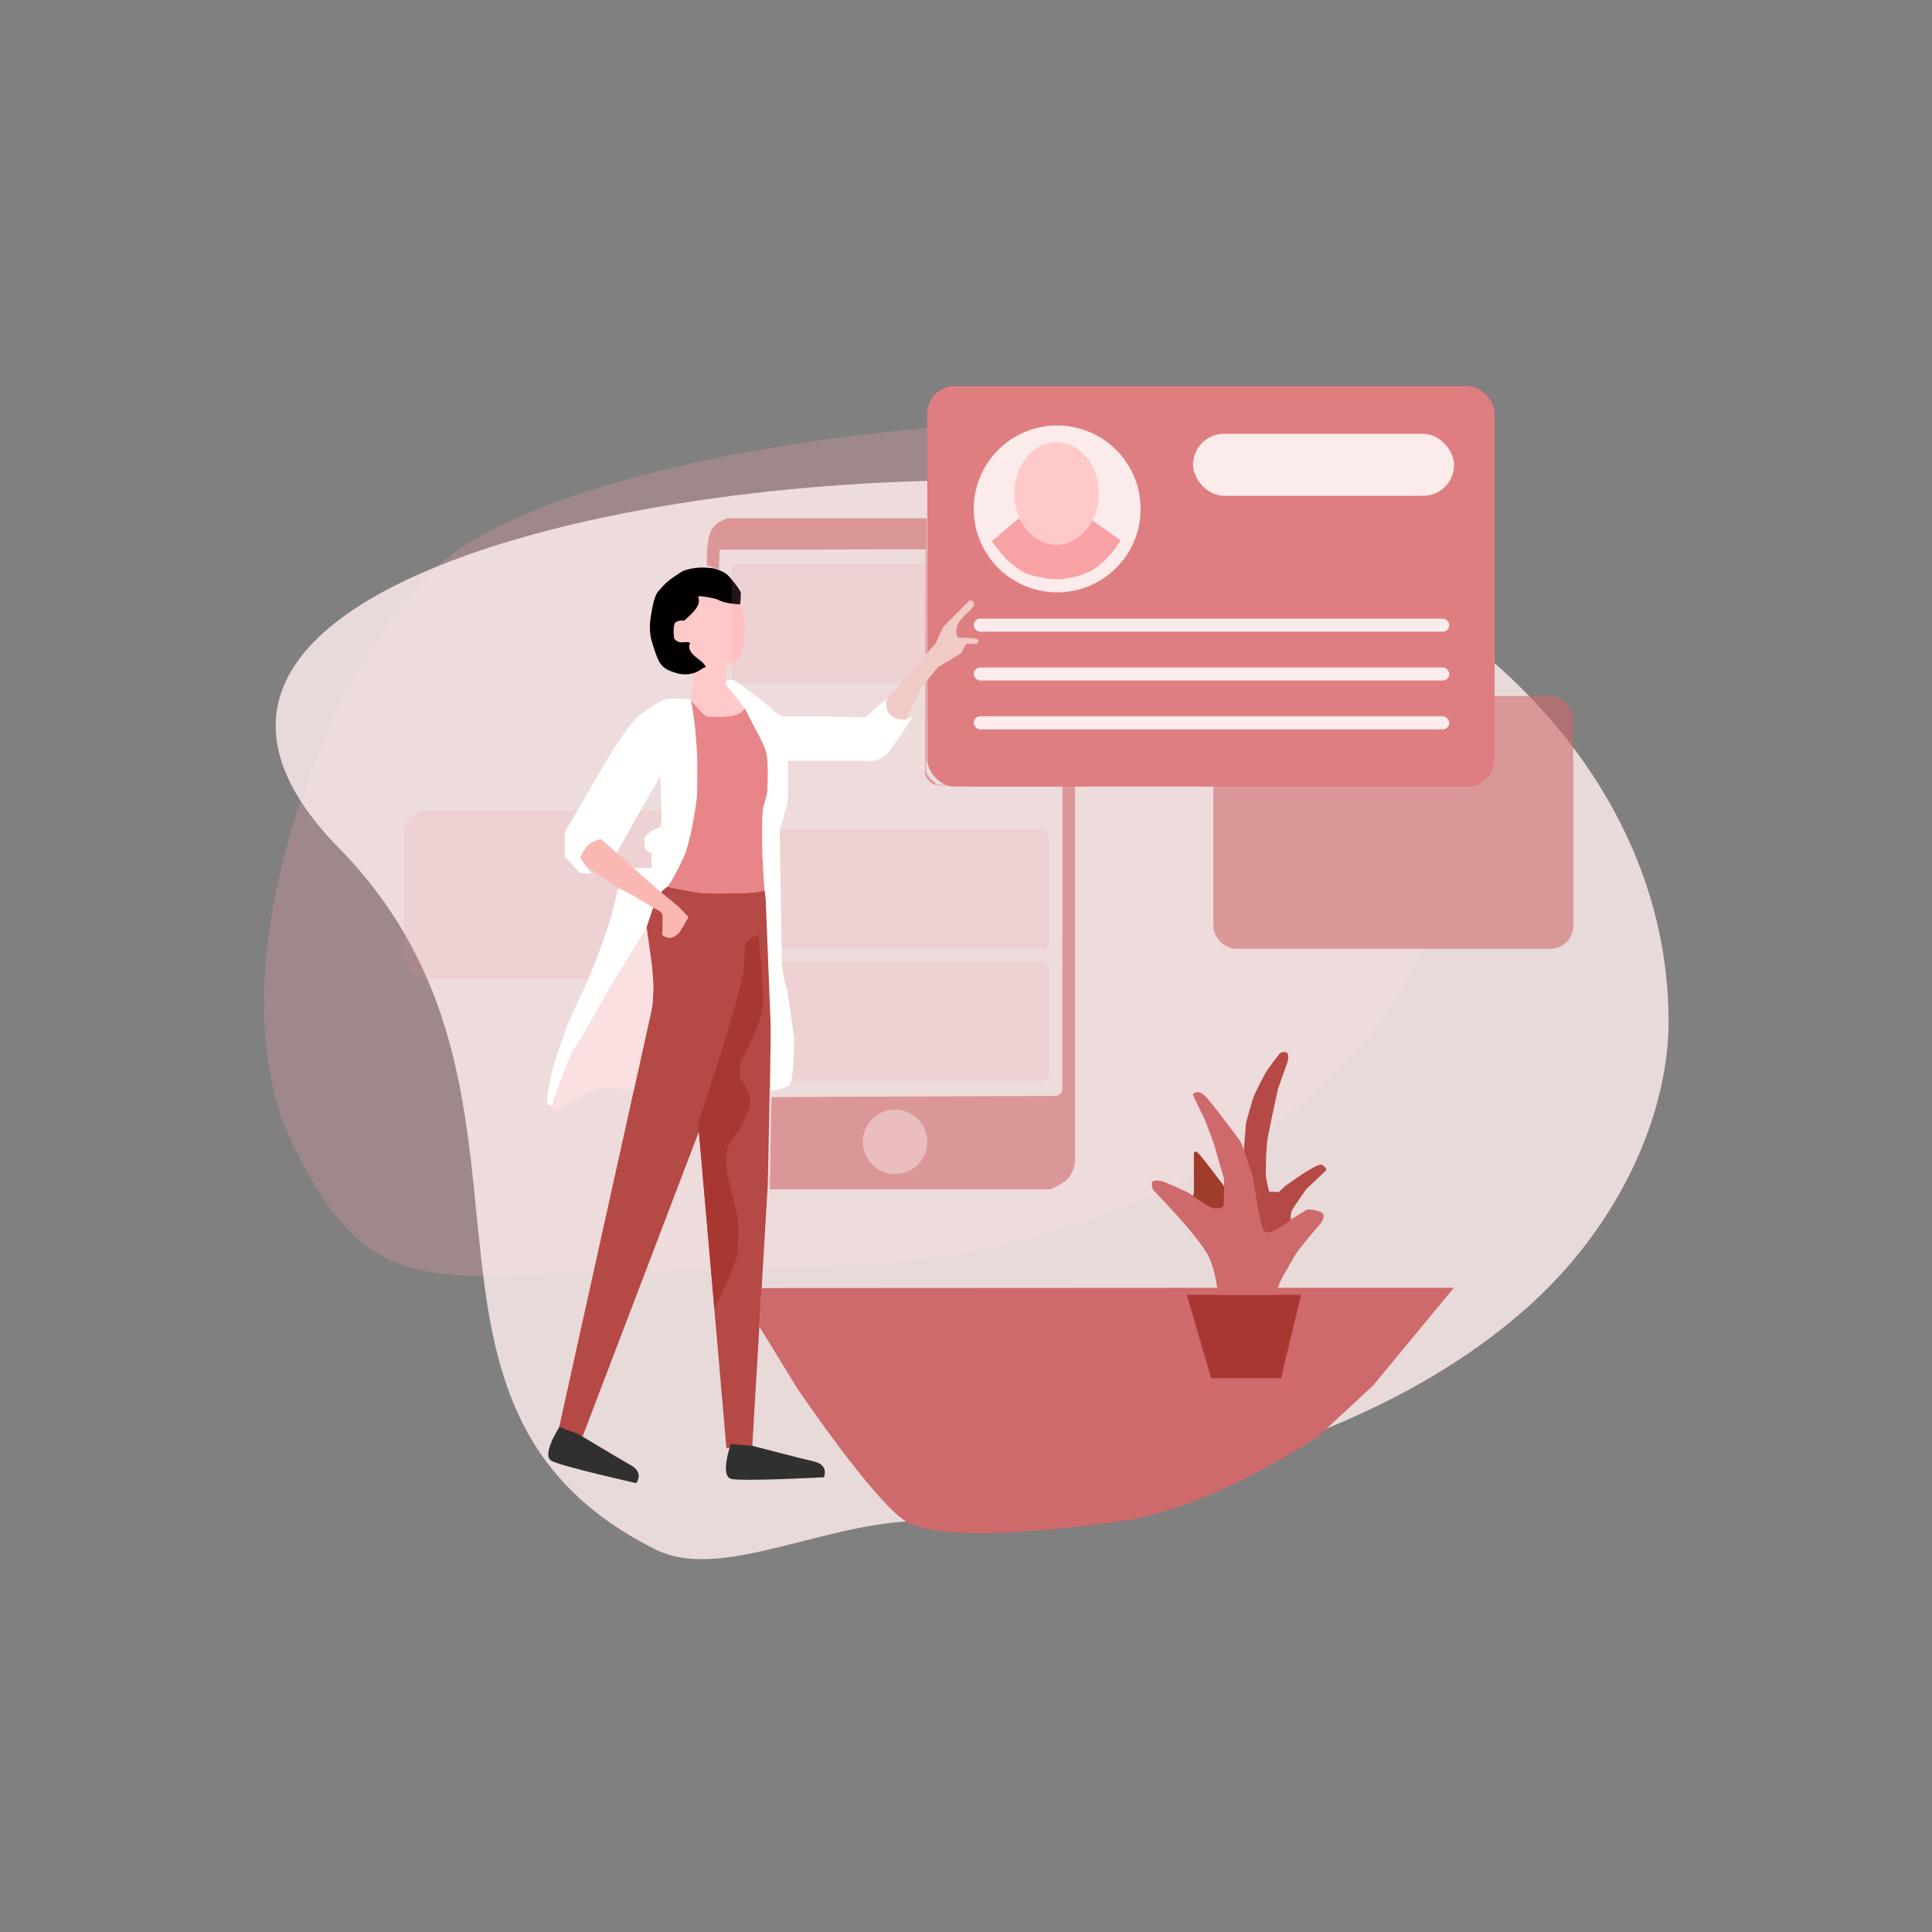 <svg xmlns="http://www.w3.org/2000/svg" xmlns:xlink="http://www.w3.org/1999/xlink" width="1621" height="1621" viewBox="0 0 1621 1621">
  <rect x="0" y="0" width="1621" height="1621" fill="#808080" stroke="none"/>
  <defs>
    <clipPath id="clip-illus_1">
      <rect width="1621" height="1621"/>
    </clipPath>
  </defs>
  <g id="illus_1" data-name="illus 1" clip-path="url(#clip-illus_1)">
    <path id="Path_918" data-name="Path 918" d="M965.807,92.35C1149.133,222.757,1098,171.475,1098,383S852.2,766,549,766s-347.809,48.928-423.377-98.4,27.753-407.661,121.106-490.915C367.813,68.7,862.227,18.669,965.807,92.35Z" transform="translate(122 297)" fill="#f9a2a5" opacity="0.25"/>
    <path id="Path_919" data-name="Path 919" d="M582.5,0C904.206,0,1165,203.263,1165,454c0,73.967-37.873,167.972-118.352,239.779-135.421,120.831-347.554,164.444-526.073,180.1-76.938,6.749-154.47,48.721-205.7,23.106C72.663,775.884,250.511,514.021,49.388,308.573S260.794,0,582.5,0Z" transform="translate(235 403)" fill="rgba(254,236,236,0.83)"/>
    <path id="Path_920" data-name="Path 920" d="M10127.884,14383.884h235.169s9.949-3.464,15.192-9.367,5.778-14.247,5.778-14.247v-315.735H10268.8s-8.019-5.476-9.313-9.75,0-11.561,0-11.561v-202.4h-167.05s-11.974,3.313-14.962,13.076-2.391,26.5-2.391,26.5,10.261,3.688,10.162,2.79.6-15.941.6-15.941l172.84-.349-.4,188.819s2.2,7.264,8.549,8.813,106.6,1.451,106.6,1.451l-.045,254.576s-.138,2.818-4.913,4.921c-.006.011-238.657.927-239.018,1.029S10127.884,14383.884,10127.884,14383.884Z" transform="translate(-9482 -13386)" fill="#ce696c" opacity="0.59"/>
    <rect id="Rectangle_105" data-name="Rectangle 105" width="302" height="141" rx="19" transform="translate(339 680)" fill="#eb9497" opacity="0.14"/>
    <rect id="Rectangle_106" data-name="Rectangle 106" width="227" height="100" rx="5" transform="translate(653 807)" fill="#eb9497" opacity="0.14"/>
    <rect id="Rectangle_108" data-name="Rectangle 108" width="227" height="100" rx="5" transform="translate(653 696)" fill="#eb9497" opacity="0.14"/>
    <g id="Group_47" data-name="Group 47" transform="translate(-9482 -13386)">
      <path id="Path_789" data-name="Path 789" d="M9951.328,14312.642s12.512,4.014,2.392-8.866c-7.226-9.2,17.9-59.159,60.226-117.122,13.07-22.034,11.948-39.006,24.842-53.479.812-.911,1.6-1.843,2.458-2.9.153-.189.306-.38.648-.812,8.557-10.789,14.52-24.4,18.553-39.246,14.651-53.935,1.039-117.219,1.039-117.219s5.425,1.312,8.146,3.514c0,0,.554,6.6,5.317,9.152s9.466.932,13.736,1.061a44.563,44.563,0,0,0,13.155-2.136c2.516-.929,4.893-4.657,4.893-4.657l11.409,22.019s1.794,2.237,3.949,7.842,4.108,4.966,4.207,16.622.073,23.563-.724,25.755-1.194,4.806-2.689,9.19-1.295,42.245-1.295,42.245l1.987,30.335s-26.8,2.344-31.081,1.746-17.17,1.111-23.745-.084a52.463,52.463,0,0,0-16.018,0" fill="#e88588"/>
      <path id="Path_791" data-name="Path 791" d="M9950.872,14584.7l77.643-350.4a122.645,122.645,0,0,0,1.392-26.572c-.9-14.049-5.43-44.187-5.43-44.187l5.371-15.993s6.394-.217,8.361,5.47-1.05,15.5-.49,17.276,6.239-3.636,8.615-5.552,13.5-6.8,13.028-9.158-22.762-20.9-22.762-20.9,3.138-5.283,6.222-4.377,25.976,5.165,28.581,5.237,17.563.164,28.411,0a183.4,183.4,0,0,0,19.151-1.263l5.288-1,4.748,104.651-2.79,141.515-13.115,221.437h-21.626l-23.05-265.494-97.6,255.819Z" fill="#b54945"/>
      <path id="Path_792" data-name="Path 792" d="M10118.341,14170.088c.792.4-9.271,3.052-10.726,8.538s-.437,13.572-1.97,22.765-4.306,20.04-13.79,51.768-24.146,75.143-24.146,75.143l13.729,156.01s17.749-36.01,18.844-44.766,2.281-25.037,0-35.242-3.8-15.931-7.388-29.879a56.952,56.952,0,0,1,0-26.7s13.9-19.262,17.84-32.178-7.711-23.633-7.711-23.633v-14.521s12-21.778,15.317-32.386,4.5-16.126,3.315-34.82S10118.341,14170.088,10118.341,14170.088Z" fill="#a83732"/>
      <path id="Path_793" data-name="Path 793" d="M10035.682,14150.595c.229.611,1.992,1.608,2.146,3.142s0,16.86,0,16.86,3.833,2.99,7.281,2.224,5.749-3.3,6.668-4.062,6.438-10.807,6.438-10.807l1.227-2.529s-5.06-5.593-7.205-7.816-15.635-12.8-15.635-12.8l-50.446-44.62s-6.477,1.4-10.76,5.281a18.952,18.952,0,0,0-6.078,10.562c-.3,2.092,6.676,8.269,6.676,8.269l34.473,22.816Z" fill="#fbb8b2"/>
      <path id="Path_794" data-name="Path 794" d="M10064.109,13950.807l-2.669,22.6s10.562,12.392,12.918,13.4,20.656,1.34,26.139-1.431,5.777-3.979,5.777-3.979l.53-1.416-15.623-19.69.384-16.065s3.893,1.687,8.932-4.272,5.777-14.119,5.777-14.119.771-17.186,0-21.962a59.178,59.178,0,0,0-3.341-10.9l-11.752-1.308s-5.509-1.451-7.084-2.59a12.375,12.375,0,0,0-7.573-2.392c-.906,0-8.538-1.555-8.668,0s-.727,6.041-1.015,7.653-11.089,12.461-11.089,12.461-4.867-.61-6.17,0-1.99,3-1.99,3-1.479,7.288-.356,11.221a6.358,6.358,0,0,0,4.849,4.51s7.825-.979,8.549,0-1.99,3.139.59,7.134,9.73,8.845,9.73,8.845l1.813,1.943-1.813,3.755Z" fill="#ffc9ca"/>
      <path id="Path_795" data-name="Path 795" d="M10024.419,14163.446l4.783,34.473,1,15.567s-.125,11.632-.922,16.415-15.418,70.288-15.418,70.288-27.1-2.331-33.577,0-31.766,18.426-31.766,18.426-5.828-.648-3.5-6.477c1.014-2.535,4.014-15.568,10.9-30.428,8.708-18.781,21.646-40.053,21.646-40.053Z" fill="#fae0e0"/>
      <path id="Path_796" data-name="Path 796" d="M9944.876,14313.624s13.162-39.205,18.634-47.086,28.291-48.836,28.291-48.836l32.338-52.856,5.869-17.3s-27.267-17.017-28.907-15.874-2.566,11.465-8.289,29.8-16.2,43.632-16.2,43.632l-19.036,41.988s-10.436,29.732-11.445,34.448-5.252,20.9-5.083,26.961S9944.876,14313.624,9944.876,14313.624Z" fill="#fffffd"/>
      <path id="Path_797" data-name="Path 797" d="M10036.478,14134.595l-22.875-20.339h15.093v-12.3s-6-1.776-5.895-6.857-1.494-6.078,3.487-10.063,7.472-4.085,9.166-4.782,1.594-9.863,1.594-9.863l-1.021-33.428-36.565,64.364-13.3-11.483s-5.879,1.595-9.565,4.185-8.07,11.657-8.07,11.657l9.59,13.4-9.59-.6-12.729-13.749v-20.55l35.61-60.946s17.681-29.424,26.1-36.159,19.7-13.64,23.4-14.649,20.819.365,20.819.365,1.576,9.737,2.586,16.978,2.947,30.478,2.273,38.223,1.871,20.9-1.16,35.382-5.2,33.485-10.585,43.252-9.766,20.542-12.46,22.731S10036.478,14134.595,10036.478,14134.595Z" fill="#fffffd"/>
      <path id="Path_798" data-name="Path 798" d="M10061.795,13933.071c2.926,4.447,8.726,6.954,11.1,10.43s.579,1.665-1.595,3.474a30.29,30.29,0,0,1-7.1,3.762,26.182,26.182,0,0,1-14.7,0c-7.213-2.295-10.963-4-14.151-9.18s-7.273-20.425-7.273-20.425a53.547,53.547,0,0,1,0-18.059c1.7-9.913,3.014-17.512,6.8-21.6s6.227-7.323,13.251-11.956,6.626-4.932,14.846-6.575,18.033,0,18.033,0,8.2,2.023,12.279,6.308,10.038,12.222,10.238,14.017-.5,9.795-.5,9.795a67.909,67.909,0,0,1-13.326-1.815c-5.578-1.566-3.907-2.089-9.349-3.274s-12.074-2.187-12.415-1.469,1.878,3.694-1.145,8.777-10.945,11.556-10.945,11.556a9.564,9.564,0,0,0-6.81,1.194c-3,2.058-1.408,13.508-1.408,13.508s.926,2.191,4.379,3.216c1.752.52,4.458-.1,6.661,0a3.568,3.568,0,0,1,2.523.955C10061.036,13925.888,10058.869,13928.624,10061.795,13933.071Z" fill="#020100"/>
      <path id="Path_799" data-name="Path 799" d="M10128.768,14301.172c.674,0,12.668-1.454,16.035-5.494s3.536-38.558,3.536-38.558l-5.894-41.212s-4.461-9.177-4.63-30.224-1.685-103.724-1.685-103.724,6.4-18.225,6.9-27.318,0-30.309,0-30.309h66.173s9.093,1.514,15.66-4.547,22.983-32.708,22.983-32.708-4.777,3.261-9.895,2.56-11.113-5.135-11.726-9.044a34.16,34.16,0,0,1,0-8.431l-18.395,15.711-38.826-.8h-24.583s-6.736,1.941-13.64-5.131-32.665-25.257-32.665-25.257-7.408-.336-6.735,0,0,4.377,0,4.377,14.817,17.344,17.343,22.563,10.271,19.653,11.7,22.762,4.537,8.1,5.4,17.278.123,21.98,0,25.568-1.519,7.672-3.168,13.442-1.334,23.95-.726,44.2c.531,17.68,2.548,34.086,2.548,34.086l4.29,109.17Z" fill="#fffffd"/>
      <path id="Path_801" data-name="Path 801" d="M10118.942,14498.7l31.931,52.161s64.781,95.7,91.283,111.6,101.6,10.523,179.429,0,167.058-71.9,167.058-71.9l45.295-41.928,67.857-82.126h-144.688l-436.248.234Z" fill="#ce696c"/>
      <path id="Path_802" data-name="Path 802" d="M10478.76,14472.4l20.446,69.961h58.621l16.809-69.961Z" transform="translate(-1)" fill="#a83732"/>
      <path id="Path_803" data-name="Path 803" d="M10503.918,14472.4s-1.751-21.1-8.537-33.5-26.268-33.5-26.268-33.5-17.154-18.818-18.948-20.4-1.865-5.579-1.636-6.95,4.613-2.46,10.193-.382,19.539,8.619,19.539,8.619l19.544,12.258,8.419,1.169a5.512,5.512,0,0,0,2.525-5.02c-.168-3.514.674-19.745,0-20.915s-8.082-27.609-8.082-27.609-7.324-20.118-8.5-22.295-9.43-19.577-9.43-19.577,4-5.224,10.429,1.339,29.14,37.444,29.14,37.444,8.755,17.839,11.163,28.278,5.035,26.319,5.691,30.018,2.407,16.314,2.407,16.314l7.225,1.3,29.848-18.12a25.692,25.692,0,0,1,11.558,2.092c5.411,2.575,0,9.349,0,9.349s-15.937,18.447-19.978,24.472-5.679,9.816-10.6,17.946a79.834,79.834,0,0,0-7.542,17.665Z" fill="#ce696c"/>
      <path id="Path_804" data-name="Path 804" d="M10483.715,14387.367v-32.1s-.323-5.2,3.123-2.2,22.31,28.374,22.31,28.374l-.295,15.506s-1.179,3.043-2.948,2.771-5.465,1.143-9.728-1.533c0,0-1.791-1.1-2-1.237-4.06-2.549-11.437-7.547-11.437-7.547Z" fill="#9f3c2b"/>
      <path id="Path_805" data-name="Path 805" d="M10564.988,14388.66s-.63-4.631,1.133-8.133,11.8-17.635,11.8-17.635,11.938-11.439,12.4-11.709,4.6-4.51,4.6-4.51-.308-2.49-4.062-4.309-30.427,17.77-30.427,17.77l-5.672,5.184-7.97-.473s-2.03-8.4-2.561-11.715.165-21.8.764-28.629,9.344-46.154,9.344-46.154l8.095-22.605s1.146-5.375-.44-7.166-5.906,0-5.906,0-8.548,11.033-10.75,14.219-11.656,21.725-12.175,24.342-5.959,19.109-5.959,22.408-1.717,18.387-1.328,20.718,6.9,20,7.287,22.868,3.386,18.9,3.774,22.658,4.64,21.248,4.64,21.248,2.308,3.613,8.023,1.32S10564.988,14388.66,10564.988,14388.66Z" transform="translate(0 20.889)" fill="#b54945"/>
    </g>
    <path id="Path_922" data-name="Path 922" d="M9952.4,14586.264s-15.388,23.563-6.731,28.373,71.174,18.755,71.174,18.755,6.73-8.655-4.329-14.907-43.762-25.97-43.762-25.97Z" transform="translate(-9483 -13389)" fill="#303030"/>
    <path id="Path_923" data-name="Path 923" d="M9952.951,14586.264s-16.287,23.563-7.125,28.373,75.331,18.755,75.331,18.755,7.123-8.655-4.582-14.907-46.318-25.97-46.318-25.97Z" transform="matrix(0.966, -0.259, 0.259, 0.966, -12779.209, -10300.922)" fill="#303030"/>
    <rect id="Rectangle_104" data-name="Rectangle 104" width="302" height="212" rx="19" transform="translate(1018 584)" fill="#ce696c" opacity="0.59"/>
    <rect id="Rectangle_107" data-name="Rectangle 107" width="227" height="100" rx="5" transform="translate(614 473)" fill="#eb9497" opacity="0.14"/>
    <rect id="Rectangle_109" data-name="Rectangle 109" width="476" height="336" rx="23" transform="translate(778 324)" fill="#df7e81"/>
    <g id="Group_48" data-name="Group 48" transform="translate(-9482 -13386)">
      <circle id="Ellipse_29" data-name="Ellipse 29" cx="70" cy="70" r="70" transform="translate(10299 13743)" fill="#fbebeb"/>
      <path id="Path_806" data-name="Path 806" d="M10337,13820.772l-22.865,19.413s10.661,14.547,16.445,18.689,8.737,8.312,21.714,10.9,18.352,3.325,32.082,0,19.839-9.385,24.122-13.37a85.154,85.154,0,0,0,9.085-9.99,44.871,44.871,0,0,0,4.38-7.179l-23.637-16.872s-7.388,10.442-10.974,13.133-7.888,5.978-9.581,5.978-8.241,2.72-13.322,1.025-15.418-7-15.418-7-5.012-6.07-6.208-8.162S10337,13820.772,10337,13820.772Z" fill="#f9a2a5"/>
      <ellipse id="Ellipse_30" data-name="Ellipse 30" cx="35.5" cy="43" rx="35.5" ry="43" transform="translate(10333 13757)" fill="#ffc9ca"/>
      <rect id="Rectangle_61" data-name="Rectangle 61" width="219" height="52" rx="26" transform="translate(10483 13750)" fill="#fbebeb"/>
      <rect id="Rectangle_62" data-name="Rectangle 62" width="399" height="11" rx="5.5" transform="translate(10299 13905)" fill="#fbebeb"/>
      <rect id="Rectangle_63" data-name="Rectangle 63" width="399" height="11" rx="5.5" transform="translate(10299 13946)" fill="#fbebeb"/>
      <rect id="Rectangle_64" data-name="Rectangle 64" width="399" height="11" rx="5.5" transform="translate(10299 13987)" fill="#fbebeb"/>
    </g>
    <path id="Path_921" data-name="Path 921" d="M10226.4,13972.614l40.749-46.977s5.727-13.135,6.735-14.145,21.384-21.553,21.384-21.553,3.922-1.1,3.922,3.027-9.992,9.44-13.323,16.485,0,11.7,0,11.7,11.673-.333,15.564.935,0,4.136,0,4.136h-8.906l-4.157,7.85-13.47,8.29-5.57,2.979-14.248,17.486-12.891,26.871c-.689.536-6.827.159-11.732-2.83-2.379-1.45-4.135-4.905-4.6-8.312A15.067,15.067,0,0,1,10226.4,13972.614Z" transform="translate(-9482 -13386)" fill="#f0cac4"/>
    <circle id="Ellipse_47" data-name="Ellipse 47" cx="27" cy="27" r="27" transform="translate(724 931)" fill="#fbebeb" opacity="0.47"/>
  </g>
</svg>

